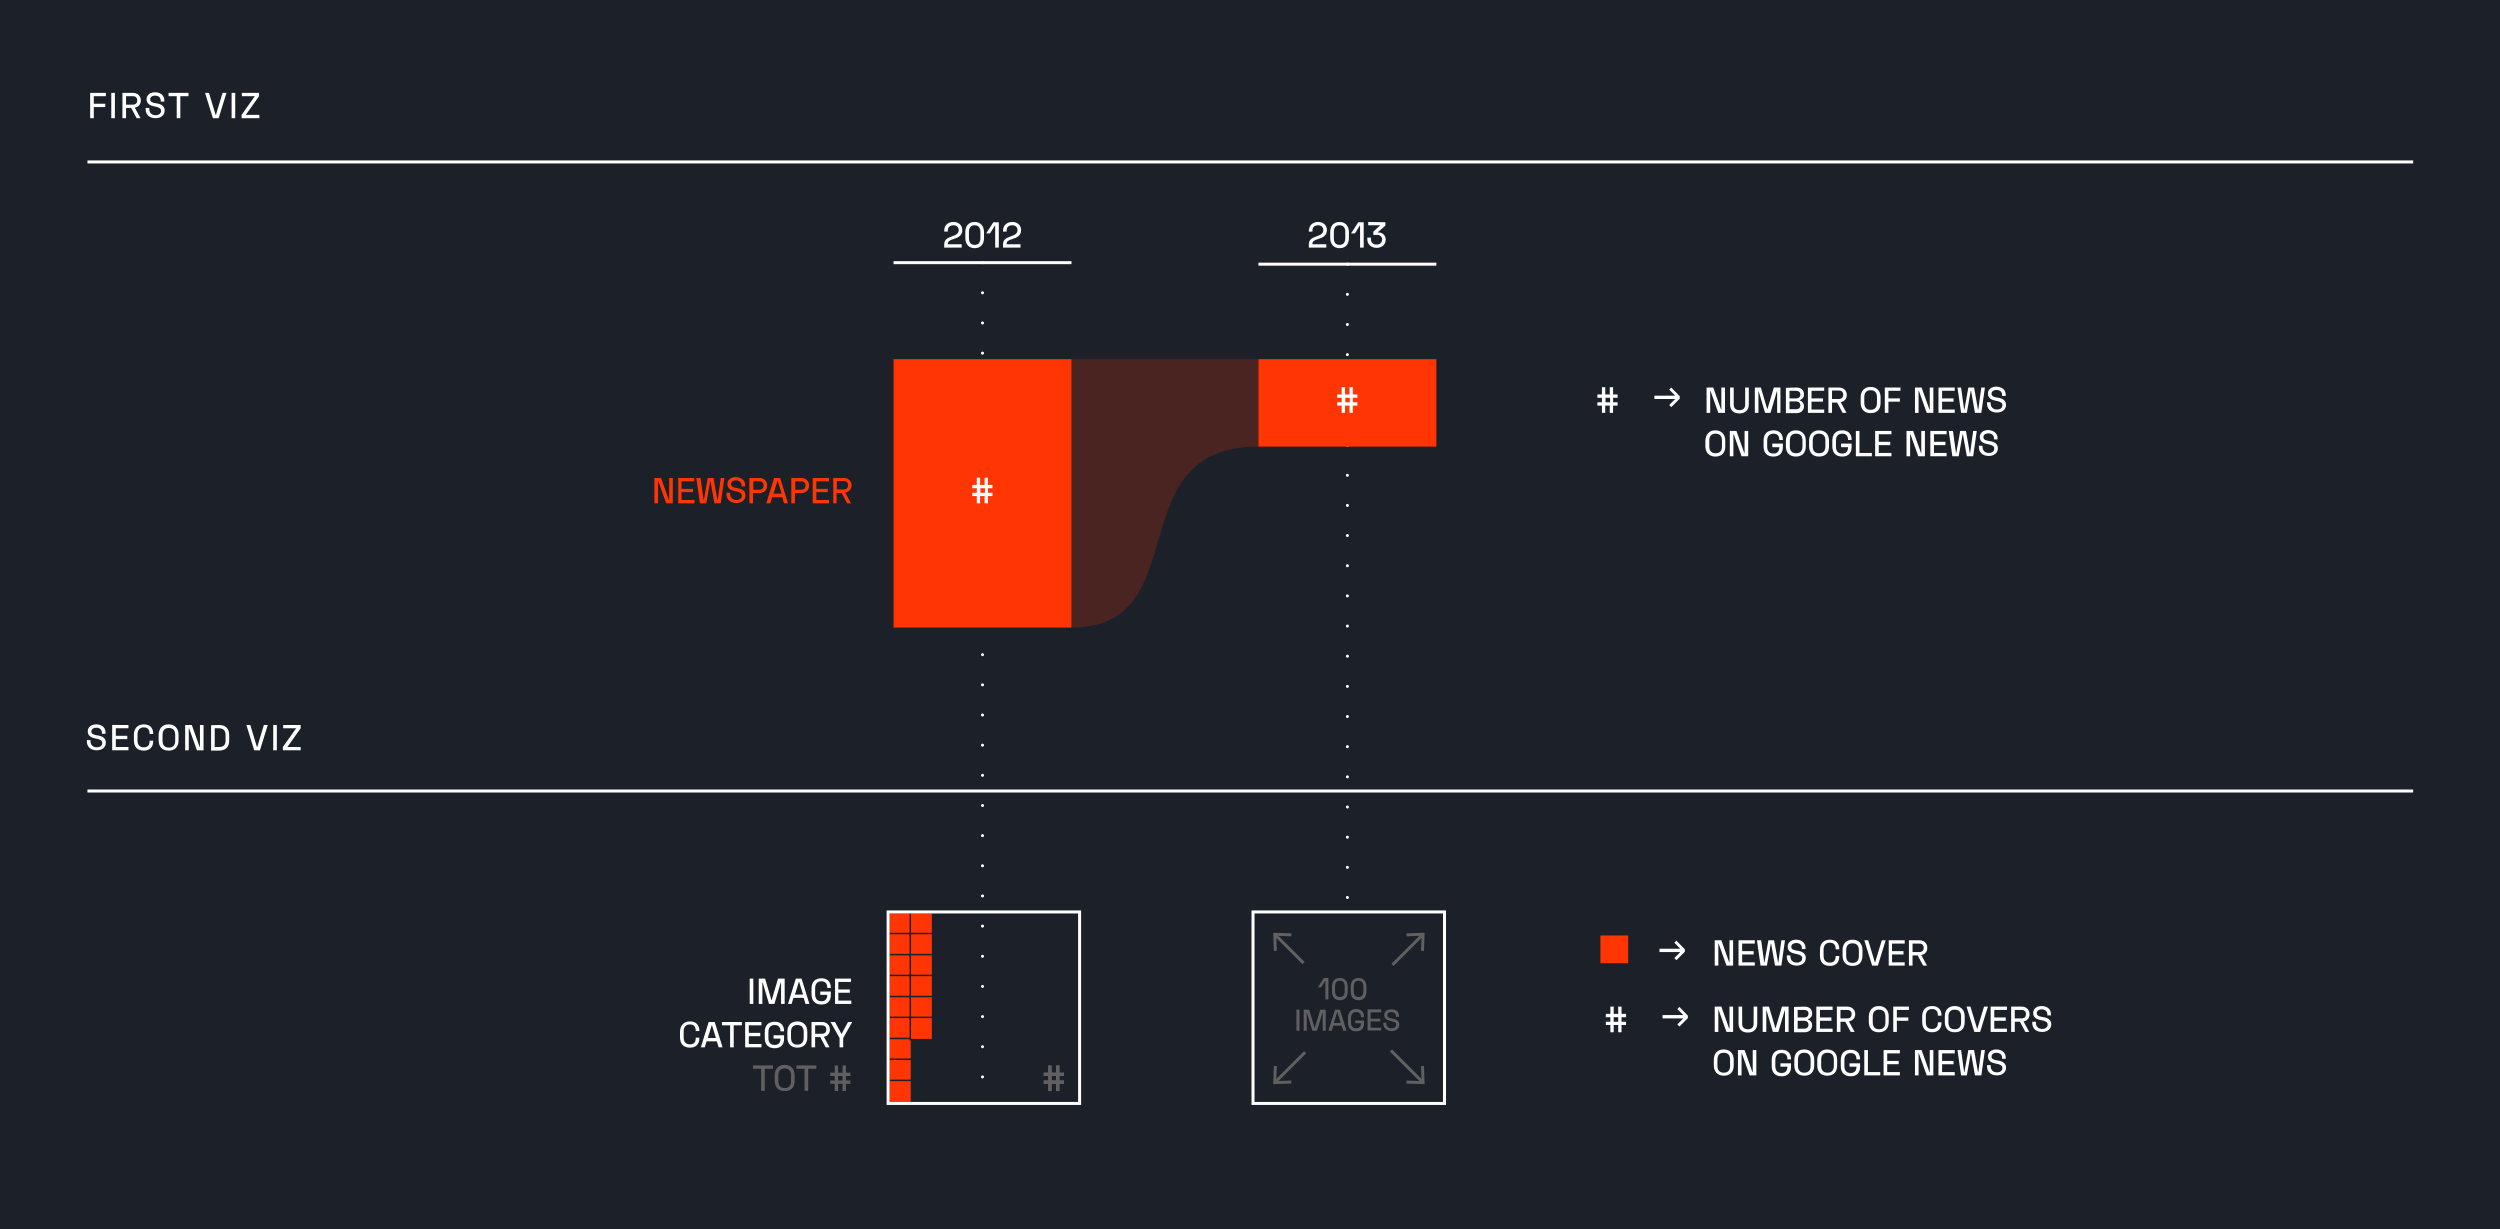 <?xml version="1.0" encoding="utf-8"?>
<!-- Generator: Adobe Illustrator 23.0.1, SVG Export Plug-In . SVG Version: 6.00 Build 0)  -->
<svg version="1.1" xmlns="http://www.w3.org/2000/svg" xmlns:xlink="http://www.w3.org/1999/xlink" x="0px" y="0px"
	 viewBox="0 0 829 407.6" style="enable-background:new 0 0 829 407.6;" xml:space="preserve">
<style type="text/css">
	.st0{fill:#1B2029;}
	.st1{fill:none;stroke:#FFFFFF;stroke-linecap:round;stroke-miterlimit:10;stroke-dasharray:0,10;}
	.st2{enable-background:new    ;}
	.st3{fill:#FF3603;}
	.st4{fill:#FFFFFF;}
	.st5{fill:#606060;}
	.st6{opacity:0.2;fill:#FF3603;enable-background:new    ;}
	.st7{fill:none;stroke:#FFFFFF;stroke-miterlimit:10;}
	.st8{fill:none;stroke:#606060;stroke-miterlimit:10;}
</style>
<g id="Livello_2">
	<g>
		<g id="BG_1_">
			<g>
				<g>
					<rect x="-0.5" class="st0" width="830" height="407.6"/>
				</g>
			</g>
		</g>
	</g>
</g>
<g id="Livello_1">
	<line class="st1" x1="446.8" y1="87.6" x2="446.8" y2="359.6"/>
	<g class="st2">
		<path class="st3" d="M219.2,158.5l2.6,7.3h0.1v-7.3h1.2v8.4h-2.2l-2.6-7.3h-0.1v7.3H217v-8.4H219.2z"/>
		<path class="st3" d="M230.2,158.5v1.1H226v2.5h3.8v1.1H226v2.6h4.3v1.1h-5.4v-8.4L230.2,158.5L230.2,158.5z"/>
		<path class="st3" d="M232.3,158.5l1,7.3h0.1l1.3-7.3h1.9l1.3,7.3h0.1l1-7.3h1.2l-1.2,8.4h-2.1l-1.3-7.3h-0.1l-1.3,7.3h-2.1
			l-1.2-8.4H232.3z"/>
		<path class="st3" d="M247.1,160.9v0.4h-1.2V161c0-1.1-0.8-1.7-1.9-1.7c-0.9,0-1.6,0.5-1.6,1.2c0,0.8,0.5,1.1,1.7,1.3l0.6,0.1
			c1.6,0.3,2.5,1,2.5,2.4c0,1.5-1.3,2.5-3,2.5c-2.1,0-3.3-1.2-3.3-3v-0.4h1.2v0.3c0,1.3,0.8,2.1,2.1,2.1c1.1,0,1.8-0.6,1.8-1.4
			s-0.5-1.1-1.6-1.4l-0.6-0.1c-1.5-0.3-2.6-0.9-2.6-2.4c0-1.4,1.2-2.3,2.8-2.3C245.8,158.3,247.1,159.2,247.1,160.9z"/>
		<path class="st3" d="M251.8,158.5c1.5,0,2.6,1,2.6,2.5s-1.1,2.5-2.6,2.5h-2.1v3.4h-1.2v-8.4H251.8z M249.8,162.4h1.9
			c1,0,1.5-0.5,1.5-1.4s-0.5-1.4-1.5-1.4h-1.9V162.4z"/>
		<path class="st3" d="M258.7,158.5l2.6,8.4H260l-0.6-2H256l-0.6,2h-1.3l2.6-8.4H258.7z M259.2,163.7l-1.3-4.2h-0.1l-1.3,4.2H259.2z
			"/>
		<path class="st3" d="M265.7,158.5c1.5,0,2.6,1,2.6,2.5s-1.1,2.5-2.6,2.5h-2.1v3.4h-1.2v-8.4H265.7z M263.7,162.4h1.9
			c1,0,1.5-0.5,1.5-1.4s-0.5-1.4-1.5-1.4h-1.9V162.4z"/>
		<path class="st3" d="M274.9,158.5v1.1h-4.2v2.5h3.8v1.1h-3.8v2.6h4.2v1.1h-5.4v-8.4L274.9,158.5L274.9,158.5z"/>
		<path class="st3" d="M280.3,163.4l1.9,3.5h-1.3l-1.8-3.4h-1.7v3.4h-1.1v-8.4h3.5c1.5,0,2.6,1,2.6,2.5
			C282.3,162.2,281.5,163.1,280.3,163.4z M277.5,162.3h2.2c1,0,1.5-0.5,1.5-1.4s-0.5-1.4-1.5-1.4h-2.2V162.3z"/>
	</g>
	<g class="st2">
		<path class="st4" d="M249.8,324.5v8.4h-1.2v-8.4H249.8z"/>
		<path class="st4" d="M253.7,324.5l2.1,7.1h0.1l2.1-7.1h2.2v8.4H259v-7.1h-0.1l-2.1,7.1H255l-2.1-7.1h-0.1v7.1h-1.2v-8.4H253.7z"/>
		<path class="st4" d="M265.8,324.5l2.6,8.4h-1.3l-0.6-2h-3.4l-0.6,2h-1.2l2.6-8.4H265.8z M266.3,329.8l-1.3-4.2h-0.1l-1.3,4.2
			H266.3z"/>
		<path class="st4" d="M269.1,327.8c0-2.2,1.2-3.4,3.3-3.4c2,0,3.1,1.2,3.1,3.1v0.1h-1.2v-0.2c0-1.2-0.6-2-1.9-2
			c-1.3,0-2.1,0.8-2.1,2.3v2c0,1.5,0.7,2.3,2.1,2.3c1.3,0,1.9-0.8,1.9-2v-0.1H272v-1.1h3.5v1.2c0,1.9-1.1,3.1-3.1,3.1
			c-2.1,0-3.3-1.2-3.3-3.4V327.8z"/>
		<path class="st4" d="M282.2,324.5v1.1H278v2.5h3.8v1.1H278v2.6h4.3v1.1h-5.4v-8.4L282.2,324.5L282.2,324.5z"/>
		<path class="st4" d="M228.8,338.7c2,0,3.1,1.2,3.1,3v0.2h-1.2v-0.2c0-1.2-0.6-2-1.9-2s-2.1,0.8-2.1,2.3v2c0,1.5,0.7,2.3,2.1,2.3
			c1.4,0,1.9-0.8,1.9-2v-0.2h1.2v0.2c0,1.9-1.1,3.1-3.1,3.1c-2.1,0-3.3-1.2-3.3-3.4v-1.9C225.5,340,226.8,338.7,228.8,338.7z"/>
		<path class="st4" d="M237,338.9l2.6,8.4h-1.3l-0.6-2h-3.4l-0.6,2h-1.3l2.6-8.4H237z M237.4,344.2l-1.3-4.2H236l-1.3,4.2H237.4z"/>
		<path class="st4" d="M246,338.9v1.1h-2.7v7.3h-1.2V340h-2.7v-1.1H246z"/>
		<path class="st4" d="M252.5,338.9v1.1h-4.2v2.5h3.8v1.1h-3.8v2.6h4.2v1.1h-5.4v-8.4L252.5,338.9L252.5,338.9z"/>
		<path class="st4" d="M253.6,342.2c0-2.2,1.2-3.4,3.3-3.4c2,0,3.1,1.2,3.1,3.1v0.1h-1.2v-0.1c0-1.2-0.6-2-1.9-2
			c-1.3,0-2.1,0.8-2.1,2.3v2c0,1.5,0.7,2.3,2.1,2.3c1.3,0,1.9-0.8,1.9-2v-0.1h-2.3v-1.1h3.5v1.2c0,1.9-1.1,3.1-3.1,3.1
			c-2.1,0-3.3-1.2-3.3-3.4V342.2z"/>
		<path class="st4" d="M264.4,338.7c2,0,3.3,1.3,3.3,3.4v1.9c0,2.2-1.2,3.4-3.3,3.4s-3.3-1.3-3.3-3.4v-1.9
			C261.1,340,262.3,338.7,264.4,338.7z M262.3,344.1c0,1.5,0.7,2.3,2.1,2.3s2.1-0.8,2.1-2.3v-1.9c0-1.5-0.7-2.3-2.1-2.3
			s-2.1,0.8-2.1,2.3V344.1z"/>
		<path class="st4" d="M273.2,343.8l1.9,3.5h-1.3l-1.8-3.4h-1.7v3.4h-1.2v-8.4h3.5c1.5,0,2.6,1,2.6,2.5
			C275.2,342.7,274.4,343.6,273.2,343.8z M270.3,342.8h2.2c1,0,1.5-0.5,1.5-1.4s-0.5-1.4-1.5-1.4h-2.2V342.8z"/>
		<path class="st4" d="M276.9,338.9l2.1,3.9h0.1l2.1-3.9h1.4l-3,5.3v3.1h-1.2v-3.1l-3-5.3H276.9z"/>
		<path class="st5" d="M256.3,353.3v1.1h-2.7v7.3h-1.2v-7.3h-2.7v-1.1H256.3z"/>
		<path class="st5" d="M260.2,353.1c2,0,3.3,1.3,3.3,3.4v1.9c0,2.2-1.2,3.4-3.3,3.4s-3.3-1.3-3.3-3.4v-1.9
			C256.9,354.4,258.2,353.1,260.2,353.1z M258.1,358.5c0,1.5,0.7,2.3,2.1,2.3c1.4,0,2.1-0.8,2.1-2.3v-1.9c0-1.5-0.7-2.3-2.1-2.3
			c-1.4,0-2.1,0.8-2.1,2.3V358.5z"/>
		<path class="st5" d="M270.7,353.3v1.1H268v7.3h-1.2v-7.3h-2.7v-1.1H270.7z"/>
		<path class="st5" d="M276.8,355.7v-2.4h1.1v2.4h1.5v-2.4h1.1v2.4h1.5v1.1h-1.5v1.5h1.5v1.1h-1.5v2.4h-1.1v-2.4h-1.5v2.4h-1.1v-2.4
			h-1.5v-1.1h1.5v-1.5h-1.5v-1.1H276.8z M277.9,358.3h1.5v-1.5h-1.5V358.3z"/>
	</g>
	<rect x="417.3" y="119.1" class="st3" width="59" height="29"/>
	<path class="st6" d="M355.3,208.1c42,0,15-60,62-60v-29c-47,0-20,0-62,0"/>
	<g>
		<g>
			<path class="st4" d="M316.2,73.6c1.7,0,2.9,1.1,2.9,2.7c0,1.8-1.3,2.5-3,3c-1.2,0.4-1.8,0.7-1.8,1.6V81h4.6v1.1h-5.8v-1
				c0-1.6,1-2.2,2.5-2.7c1.4-0.5,2.3-0.9,2.3-2.1c0-1-0.7-1.6-1.7-1.6c-1.2,0-1.9,0.6-1.9,1.8v0.3h-1.2v-0.3
				C313.1,74.7,314.3,73.6,316.2,73.6z"/>
			<path class="st4" d="M323.2,73.6c1.9,0,3.1,1.3,3.1,3.4v1.9c0,2.2-1.2,3.4-3.1,3.4c-1.9,0-3.1-1.3-3.1-3.4V77
				C320.1,74.8,321.3,73.6,323.2,73.6z M321.3,78.9c0,1.5,0.6,2.3,1.9,2.3c1.3,0,1.9-0.8,1.9-2.3V77c0-1.5-0.6-2.3-1.9-2.3
				s-1.9,0.8-1.9,2.3V78.9z"/>
			<path class="st4" d="M331.2,73.7v8.4H330v-7.3h-0.1l-1.6,2.6H327l2.4-3.7H331.2z"/>
			<path class="st4" d="M335.7,73.6c1.7,0,2.9,1.1,2.9,2.7c0,1.8-1.3,2.5-3,3c-1.2,0.4-1.8,0.7-1.8,1.6V81h4.6v1.1h-5.8v-1
				c0-1.6,1-2.2,2.5-2.7c1.4-0.5,2.3-0.9,2.3-2.1c0-1-0.7-1.6-1.7-1.6c-1.2,0-1.9,0.6-1.9,1.8v0.3h-1.2v-0.3
				C332.6,74.7,333.9,73.6,335.7,73.6z"/>
		</g>
	</g>
	<g>
		<g>
			<path class="st4" d="M437.1,73.6c1.7,0,2.9,1.1,2.9,2.7c0,1.8-1.3,2.5-3,3c-1.2,0.4-1.8,0.7-1.8,1.6V81h4.6v1.1H434v-1
				c0-1.6,1-2.2,2.5-2.7c1.4-0.5,2.3-0.9,2.3-2.1c0-1-0.7-1.6-1.7-1.6c-1.2,0-1.9,0.6-1.9,1.8v0.3H434v-0.3
				C434.1,74.7,435.3,73.6,437.1,73.6z"/>
			<path class="st4" d="M444.2,73.6c1.9,0,3.1,1.3,3.1,3.4v1.9c0,2.2-1.2,3.4-3.1,3.4s-3.1-1.3-3.1-3.4V77
				C441.1,74.8,442.3,73.6,444.2,73.6z M442.3,78.9c0,1.5,0.6,2.3,1.9,2.3s1.9-0.8,1.9-2.3V77c0-1.5-0.6-2.3-1.9-2.3
				s-1.9,0.8-1.9,2.3V78.9z"/>
			<path class="st4" d="M452.2,73.7v8.4H451v-7.3h-0.1l-1.6,2.6H448l2.4-3.7H452.2z"/>
			<path class="st4" d="M459.4,73.7v1.1l-2.5,2.2v0.1h0.3c1.3,0,2.3,1,2.3,2.4c0,1.6-1.3,2.7-3,2.7c-1.8,0-3.1-1.2-3.1-2.8v-0.6h1.2
				v0.5c0,1.1,0.7,1.8,1.9,1.8c1.1,0,1.8-0.7,1.8-1.7c0-0.9-0.7-1.5-1.6-1.5h-1.3v-1.1l2.3-2.1h-4v-1.1L459.4,73.7L459.4,73.7z"/>
		</g>
	</g>
	<line class="st7" x1="296.3" y1="87.1" x2="355.3" y2="87.1"/>
	<line class="st7" x1="417.3" y1="87.6" x2="476.3" y2="87.6"/>
	<line class="st1" x1="325.8" y1="87.1" x2="325.8" y2="359.6"/>
	<rect x="296.3" y="119.1" class="st3" width="59" height="89"/>
	<g>
		<path class="st4" d="M323.9,160.8v-2.4h1.1v2.4h1.5v-2.4h1.1v2.4h1.5v1.1h-1.5v1.5h1.5v1.1h-1.5v2.4h-1.1v-2.4H325v2.4h-1.1v-2.4
			h-1.5v-1.1h1.5v-1.5h-1.5v-1.1H323.9z M325.1,163.4h1.5v-1.5h-1.5V163.4z"/>
	</g>
	<g>
		<path class="st4" d="M444.9,130.8v-2.4h1.1v2.4h1.5v-2.4h1.1v2.4h1.5v1.1h-1.5v1.5h1.5v1.1h-1.5v2.4h-1.1v-2.4H446v2.4h-1.1v-2.4
			h-1.5v-1.1h1.5v-1.5h-1.5v-1.1H444.9z M446.1,133.4h1.5v-1.5h-1.5V133.4z"/>
	</g>
	<path class="st4" d="M531.2,130.8v-2.4h1.1v2.4h1.5v-2.4h1.1v2.4h1.5v1.1h-1.5v1.5h1.5v1.1h-1.5v2.4h-1.1v-2.4h-1.5v2.4h-1.1v-2.4
		h-1.5v-1.1h1.5v-1.5h-1.5v-1.1H531.2z M532.4,133.4h1.5v-1.5h-1.5V133.4z"/>
	<path class="st4" d="M557,131.4v0.8l-2.8,2.8l-0.7-0.7l1.6-1.6l0.3-0.3v-0.1H555h-6.4v-1.1h6.4h0.4v-0.1l-0.3-0.3l-1.6-1.6l0.7-0.7
		L557,131.4z"/>
	<path class="st4" d="M568.1,128.5l2.6,7.3h0.1v-7.3h1.2v8.4h-2.2l-2.6-7.3h-0.1v7.3h-1.2v-8.4L568.1,128.5L568.1,128.5z"/>
	<path class="st4" d="M574.9,128.5v5.6c0,1.2,0.6,1.9,1.9,1.9s1.9-0.7,1.9-1.9v-5.6h1.2v5.6c0,1.9-1.2,3-3.1,3c-2,0-3.1-1.1-3.1-3
		v-5.6H574.9z"/>
	<path class="st4" d="M583.9,128.5l2.1,7.1h0.1l2.1-7.1h2.2v8.4h-1.1v-7.1h-0.1l-2.1,7.1h-1.8l-2.1-7.1h-0.1v7.1h-1.2v-8.4H583.9z"
		/>
	<path class="st4" d="M595.7,128.5c1.5,0,2.5,0.8,2.5,2.3c0,1-0.6,1.6-1.4,1.9v0.1c0.8,0.2,1.4,0.9,1.4,1.9c0,1.4-1,2.3-2.5,2.3
		h-3.5v-8.4L595.7,128.5L595.7,128.5z M593.4,132.1h2.2c0.9,0,1.4-0.5,1.4-1.3s-0.6-1.2-1.4-1.2h-2.2V132.1z M593.4,135.7h2.2
		c0.9,0,1.4-0.5,1.4-1.3s-0.6-1.3-1.4-1.3h-2.2V135.7z"/>
	<path class="st4" d="M604.9,128.5v1.1h-4.2v2.5h3.8v1.1h-3.8v2.6h4.2v1.1h-5.4v-8.4L604.9,128.5L604.9,128.5z"/>
	<path class="st4" d="M610.4,133.4l1.9,3.5H611l-1.8-3.4h-1.7v3.4h-1.2v-8.4h3.5c1.5,0,2.6,1,2.6,2.5
		C612.4,132.2,611.6,133.1,610.4,133.4z M607.5,132.3h2.2c1,0,1.5-0.5,1.5-1.4s-0.5-1.4-1.5-1.4h-2.2V132.3z"/>
	<path class="st4" d="M620.3,128.3c2,0,3.3,1.3,3.3,3.4v1.9c0,2.2-1.2,3.4-3.3,3.4s-3.3-1.3-3.3-3.4v-1.9
		C617,129.6,618.3,128.3,620.3,128.3z M618.2,133.6c0,1.5,0.7,2.3,2.1,2.3c1.4,0,2.1-0.8,2.1-2.3v-1.9c0-1.5-0.7-2.3-2.1-2.3
		c-1.4,0-2.1,0.8-2.1,2.3V133.6z"/>
	<path class="st4" d="M630.2,128.5v1.1h-4v2.5h3.8v1.1h-3.8v3.7H625v-8.4H630.2z"/>
	<path class="st4" d="M637.2,128.5l2.6,7.3h0.1v-7.3h1.2v8.4h-2.2l-2.6-7.3h-0.1v7.3H635v-8.4L637.2,128.5L637.2,128.5z"/>
	<path class="st4" d="M648.2,128.5v1.1H644v2.5h3.8v1.1H644v2.6h4.2v1.1h-5.4v-8.4L648.2,128.5L648.2,128.5z"/>
	<path class="st4" d="M650.3,128.5l1,7.3h0.1l1.3-7.3h1.9l1.3,7.3h0.1l1-7.3h1.2l-1.2,8.4h-2.1l-1.3-7.3h-0.1l-1.3,7.3h-1.9
		l-1.2-8.4L650.3,128.5L650.3,128.5z"/>
	<path class="st4" d="M665.1,130.9v0.4h-1.2V131c0-1.1-0.8-1.7-1.9-1.7c-0.9,0-1.6,0.5-1.6,1.2c0,0.8,0.5,1.1,1.7,1.3l0.6,0.1
		c1.6,0.3,2.5,1,2.5,2.4c0,1.5-1.3,2.5-3,2.5c-2.1,0-3.3-1.2-3.3-3v-0.4h1.2v0.3c0,1.3,0.8,2.1,2.1,2.1c1.1,0,1.8-0.6,1.8-1.4
		c0-0.8-0.5-1.1-1.6-1.4l-0.6-0.1c-1.5-0.3-2.6-0.9-2.6-2.4c0-1.4,1.2-2.3,2.8-2.3C663.8,128.3,665.1,129.2,665.1,130.9z"/>
	<path class="st4" d="M568.8,142.7c2,0,3.3,1.3,3.3,3.4v1.9c0,2.2-1.2,3.4-3.3,3.4c-2,0-3.3-1.3-3.3-3.4v-1.9
		C565.6,144,566.8,142.7,568.8,142.7z M566.8,148c0,1.5,0.7,2.3,2.1,2.3c1.4,0,2.1-0.8,2.1-2.3v-1.9c0-1.5-0.7-2.3-2.1-2.3
		c-1.4,0-2.1,0.8-2.1,2.3V148z"/>
	<path class="st4" d="M575.8,142.9l2.6,7.3h0.1v-7.3h1.2v8.4h-2.2l-2.6-7.3h-0.1v7.3h-1.2v-8.4H575.8z"/>
	<path class="st4" d="M584.8,146.1c0-2.2,1.2-3.4,3.3-3.4c2,0,3.1,1.2,3.1,3.1v0.1H590v-0.1c0-1.2-0.6-2-1.9-2s-2.1,0.8-2.1,2.3v2
		c0,1.5,0.7,2.3,2.1,2.3c1.3,0,1.9-0.8,1.9-2v-0.1h-2.3v-1.2h3.5v1.2c0,1.9-1.1,3.1-3.1,3.1c-2.1,0-3.3-1.2-3.3-3.4V146.1z"/>
	<path class="st4" d="M595.5,142.7c2,0,3.3,1.3,3.3,3.4v1.9c0,2.2-1.2,3.4-3.3,3.4s-3.3-1.3-3.3-3.4v-1.9
		C592.3,144,593.5,142.7,595.5,142.7z M593.5,148c0,1.5,0.7,2.3,2.1,2.3c1.4,0,2.1-0.8,2.1-2.3v-1.9c0-1.5-0.7-2.3-2.1-2.3
		c-1.4,0-2.1,0.8-2.1,2.3V148z"/>
	<path class="st4" d="M603.2,142.7c2,0,3.3,1.3,3.3,3.4v1.9c0,2.2-1.2,3.4-3.3,3.4s-3.3-1.3-3.3-3.4v-1.9
		C599.9,144,601.2,142.7,603.2,142.7z M601.1,148c0,1.5,0.7,2.3,2.1,2.3c1.4,0,2.1-0.8,2.1-2.3v-1.9c0-1.5-0.7-2.3-2.1-2.3
		c-1.4,0-2.1,0.8-2.1,2.3V148z"/>
	<path class="st4" d="M607.6,146.1c0-2.2,1.2-3.4,3.3-3.4c2,0,3.1,1.2,3.1,3.1v0.1h-1.2v-0.1c0-1.2-0.6-2-1.9-2s-2.1,0.8-2.1,2.3v2
		c0,1.5,0.7,2.3,2.1,2.3c1.3,0,1.9-0.8,1.9-2v-0.1h-2.3v-1.2h3.5v1.2c0,1.9-1.1,3.1-3.1,3.1c-2.1,0-3.3-1.2-3.3-3.4V146.1z"/>
	<path class="st4" d="M616.6,142.9v7.3h4.1v1.1h-5.3v-8.4L616.6,142.9L616.6,142.9z"/>
	<path class="st4" d="M627.2,142.9v1.1H623v2.5h3.8v1.1H623v2.6h4.2v1.1h-5.4v-8.4L627.2,142.9L627.2,142.9z"/>
	<path class="st4" d="M634.4,142.9l2.6,7.3h0.1v-7.3h1.2v8.4h-2.2l-2.6-7.3h-0.1v7.3h-1.2v-8.4H634.4z"/>
	<path class="st4" d="M645.5,142.9v1.1h-4.2v2.5h3.8v1.1h-3.8v2.6h4.2v1.1h-5.4v-8.4L645.5,142.9L645.5,142.9z"/>
	<path class="st4" d="M647.6,142.9l1,7.3h0.1l1.3-7.3h1.9l1.3,7.3h0.1l1-7.3h1.2l-1.2,8.4h-2.1l-1.3-7.3h-0.1l-1.3,7.3h-2.1
		l-1.2-8.4H647.6z"/>
	<path class="st4" d="M662.4,145.3v0.4h-1.2v-0.3c0-1.1-0.8-1.7-1.9-1.7c-0.9,0-1.6,0.5-1.6,1.2c0,0.8,0.5,1.1,1.7,1.3l0.6,0.1
		c1.6,0.3,2.5,1,2.5,2.4c0,1.5-1.3,2.5-3,2.5c-2.1,0-3.3-1.2-3.3-3v-0.4h1.2v0.3c0,1.3,0.8,2.1,2.1,2.1c1.1,0,1.8-0.6,1.8-1.4
		c0-0.8-0.5-1.1-1.6-1.4l-0.6-0.1c-1.5-0.3-2.6-0.9-2.6-2.4c0-1.4,1.2-2.3,2.8-2.3C661,142.7,662.4,143.6,662.4,145.3z"/>
	<g>
		<path class="st4" d="M35.1,30.8v1.1h-4v2.5h3.8v1.1h-3.8v3.7h-1.2v-8.4C29.9,30.8,35.1,30.8,35.1,30.8z"/>
		<path class="st4" d="M38.1,30.8v8.4h-1.2v-8.4C36.9,30.8,38.1,30.8,38.1,30.8z"/>
		<path class="st4" d="M44.7,35.7l1.9,3.5h-1.3l-1.8-3.4h-1.7v3.4h-1.2v-8.4h3.5c1.5,0,2.6,1,2.6,2.5C46.7,34.6,45.9,35.5,44.7,35.7
			z M41.8,34.7H44c1,0,1.5-0.5,1.5-1.4S45,31.9,44,31.9h-2.2V34.7z"/>
		<path class="st4" d="M54.5,33.3v0.4h-1.2v-0.3c0-1.1-0.8-1.7-1.9-1.7c-0.9,0-1.6,0.5-1.6,1.2c0,0.8,0.5,1.1,1.7,1.3l0.6,0.1
			c1.6,0.3,2.5,1,2.5,2.4c0,1.5-1.3,2.5-3,2.5c-2.1,0-3.3-1.2-3.3-3v-0.4h1.2v0.3c0,1.3,0.8,2.1,2.1,2.1c1.1,0,1.8-0.6,1.8-1.4
			c0-0.8-0.5-1.1-1.6-1.4l-0.6-0.1c-1.5-0.3-2.6-0.9-2.6-2.4c0-1.4,1.2-2.3,2.8-2.3C53.2,30.6,54.5,31.6,54.5,33.3z"/>
		<path class="st4" d="M62.5,30.8v1.1h-2.7v7.3h-1.2v-7.3h-2.7v-1.1C55.9,30.8,62.5,30.8,62.5,30.8z"/>
		<path class="st4" d="M69.3,30.8l2.2,7.3h0.1l2.2-7.3h1.3l-2.6,8.4h-1.9L68,30.8H69.3z"/>
		<path class="st4" d="M78,30.8v8.4h-1.2v-8.4C76.8,30.8,78,30.8,78,30.8z"/>
		<path class="st4" d="M85.9,30.8v1.1l-4.4,6.2H86v1.1h-5.9v-1.1l4.4-6.2h-4.3v-1.1C80.2,30.8,85.9,30.8,85.9,30.8z"/>
	</g>
	<g>
		<path class="st4" d="M35,242.9v0.4h-1.2V243c0-1.1-0.8-1.7-1.9-1.7c-0.9,0-1.6,0.5-1.6,1.2c0,0.8,0.5,1.1,1.7,1.3l0.6,0.1
			c1.6,0.3,2.5,1,2.5,2.4c0,1.5-1.3,2.5-3,2.5c-2.1,0-3.3-1.2-3.3-3v-0.4H30v0.3c0,1.3,0.8,2.1,2.1,2.1c1.1,0,1.8-0.6,1.8-1.4
			s-0.5-1.1-1.6-1.4l-0.6-0.1c-1.5-0.3-2.6-0.9-2.6-2.4c0-1.4,1.2-2.3,2.8-2.3C33.7,240.2,35,241.2,35,242.9z"/>
		<path class="st4" d="M42.6,240.4v1.1h-4.2v2.5h3.8v1.1h-3.8v2.6h4.2v1.1h-5.4v-8.4L42.6,240.4L42.6,240.4z"/>
		<path class="st4" d="M47.7,240.2c2,0,3.1,1.2,3.1,3v0.2h-1.2v-0.2c0-1.2-0.6-2-1.9-2s-2.1,0.8-2.1,2.3v2c0,1.5,0.7,2.3,2.1,2.3
			s1.9-0.8,1.9-2v-0.2h1.2v0.2c0,1.9-1.1,3.1-3.1,3.1c-2.1,0-3.3-1.2-3.3-3.4v-1.9C44.4,241.5,45.7,240.2,47.7,240.2z"/>
		<path class="st4" d="M55.9,240.2c2,0,3.3,1.3,3.3,3.4v1.9c0,2.2-1.2,3.4-3.3,3.4s-3.3-1.3-3.3-3.4v-1.9
			C52.7,241.5,53.9,240.2,55.9,240.2z M53.9,245.6c0,1.5,0.7,2.3,2.1,2.3s2.1-0.8,2.1-2.3v-1.9c0-1.5-0.7-2.3-2.1-2.3
			s-2.1,0.8-2.1,2.3V245.6z"/>
		<path class="st4" d="M63.6,240.4l2.6,7.3h0.1v-7.3h1.2v8.4h-2.2l-2.6-7.3h-0.1v7.3h-1.2v-8.4H63.6z"/>
		<path class="st4" d="M72.6,240.4c2.1,0,3.4,1.1,3.4,3.3v1.9c0,2.2-1.3,3.3-3.4,3.3H70v-8.4L72.6,240.4L72.6,240.4z M71.2,247.7
			h1.4c1.5,0,2.2-0.6,2.2-2.2v-1.8c0-1.5-0.8-2.2-2.2-2.2h-1.4V247.7z"/>
		<path class="st4" d="M83,240.4l2.2,7.3h0.1l2.2-7.3h1.3l-2.6,8.4h-1.9l-2.6-8.4H83z"/>
		<path class="st4" d="M91.8,240.4v8.4h-1.2v-8.4H91.8z"/>
		<path class="st4" d="M99.7,240.4v1.1l-4.4,6.2h4.4v1.1h-5.9v-1.1l4.4-6.2h-4.3v-1.1H99.7z"/>
	</g>
	<g>
		<path class="st4" d="M478.5,302.9v62.5H416v-62.5H478.5 M479.5,301.9h-1H416h-1v1v62.5v1h1h62.5h1v-1v-62.5V301.9L479.5,301.9z"/>
	</g>
	<g>
		<g>
			<rect x="294.8" y="302.6" class="st3" width="7.4" height="7.4"/>
			<path class="st0" d="M302,302.9v6.9h-6.9v-6.9H302 M302.5,302.4H302h-6.9h-0.5v0.5v6.9v0.5h0.5h6.9h0.5v-0.5v-6.9V302.4
				L302.5,302.4z"/>
		</g>
		<g>
			<rect x="294.8" y="309.6" class="st3" width="7.4" height="7.4"/>
			<path class="st0" d="M302,309.8v6.9h-6.9v-6.9H302 M302.5,309.3H302h-6.9h-0.5v0.5v6.9v0.5h0.5h6.9h0.5v-0.5v-6.9V309.3
				L302.5,309.3z"/>
		</g>
		<g>
			<rect x="294.8" y="316.5" class="st3" width="7.4" height="7.4"/>
			<path class="st0" d="M302,316.8v6.9h-6.9v-6.9H302 M302.5,316.3H302h-6.9h-0.5v0.5v6.9v0.5h0.5h6.9h0.5v-0.5v-6.9V316.3
				L302.5,316.3z"/>
		</g>
		<g>
			<rect x="294.8" y="323.5" class="st3" width="7.4" height="7.4"/>
			<path class="st0" d="M302,323.7v6.9h-6.9v-6.9H302 M302.5,323.2H302h-6.9h-0.5v0.5v6.9v0.5h0.5h6.9h0.5v-0.5v-6.9V323.2
				L302.5,323.2z"/>
		</g>
		<g>
			<rect x="294.8" y="330.4" class="st3" width="7.4" height="7.4"/>
			<path class="st0" d="M302,330.7v6.9h-6.9v-6.9H302 M302.5,330.2H302h-6.9h-0.5v0.5v6.9v0.5h0.5h6.9h0.5v-0.5v-6.9V330.2
				L302.5,330.2z"/>
		</g>
		<g>
			<rect x="294.8" y="337.4" class="st3" width="7.4" height="7.4"/>
			<path class="st0" d="M302,337.6v6.9h-6.9v-6.9H302 M302.5,337.1H302h-6.9h-0.5v0.5v6.9v0.5h0.5h6.9h0.5v-0.5v-6.9V337.1
				L302.5,337.1z"/>
		</g>
		<g>
			<rect x="294.8" y="344.3" class="st3" width="7.4" height="7.4"/>
			<path class="st0" d="M302,344.6v6.9h-6.9v-6.9H302 M302.5,344.1H302h-6.9h-0.5v0.5v6.9v0.5h0.5h6.9h0.5v-0.5v-6.9V344.1
				L302.5,344.1z"/>
		</g>
		<g>
			<rect x="294.8" y="351.3" class="st3" width="7.4" height="7.4"/>
			<path class="st0" d="M302,351.5v6.9h-6.9v-6.9H302 M302.5,351H302h-6.9h-0.5v0.5v6.9v0.5h0.5h6.9h0.5v-0.5v-6.9V351L302.5,351z"
				/>
		</g>
		<g>
			<rect x="294.8" y="358.2" class="st3" width="7.4" height="7.4"/>
			<path class="st0" d="M302,358.5v6.9h-6.9v-6.9H302 M302.5,358H302h-6.9h-0.5v0.5v6.9v0.5h0.5h6.9h0.5v-0.5v-6.9V358L302.5,358z"
				/>
		</g>
	</g>
	<g>
		<g>
			<rect x="301.8" y="302.6" class="st3" width="7.4" height="7.4"/>
			<path class="st0" d="M309,302.9v6.9h-6.9v-6.9H309 M309.5,302.4H309h-6.9h-0.5v0.5v6.9v0.5h0.5h6.9h0.5v-0.5v-6.9V302.4
				L309.5,302.4z"/>
		</g>
		<g>
			<rect x="301.8" y="309.6" class="st3" width="7.4" height="7.4"/>
			<path class="st0" d="M309,309.8v6.9h-6.9v-6.9H309 M309.5,309.3H309h-6.9h-0.5v0.5v6.9v0.5h0.5h6.9h0.5v-0.5v-6.9V309.3
				L309.5,309.3z"/>
		</g>
		<g>
			<rect x="301.8" y="316.5" class="st3" width="7.4" height="7.4"/>
			<path class="st0" d="M309,316.8v6.9h-6.9v-6.9H309 M309.5,316.3H309h-6.9h-0.5v0.5v6.9v0.5h0.5h6.9h0.5v-0.5v-6.9V316.3
				L309.5,316.3z"/>
		</g>
		<g>
			<rect x="301.8" y="323.5" class="st3" width="7.4" height="7.4"/>
			<path class="st0" d="M309,323.7v6.9h-6.9v-6.9H309 M309.5,323.2H309h-6.9h-0.5v0.5v6.9v0.5h0.5h6.9h0.5v-0.5v-6.9V323.2
				L309.5,323.2z"/>
		</g>
		<g>
			<rect x="301.8" y="330.4" class="st3" width="7.4" height="7.4"/>
			<path class="st0" d="M309,330.7v6.9h-6.9v-6.9H309 M309.5,330.2H309h-6.9h-0.5v0.5v6.9v0.5h0.5h6.9h0.5v-0.5v-6.9V330.2
				L309.5,330.2z"/>
		</g>
		<g>
			<rect x="301.8" y="337.4" class="st3" width="7.4" height="7.4"/>
			<path class="st0" d="M309,337.6v6.9h-6.9v-6.9H309 M309.5,337.1H309h-6.9h-0.5v0.5v6.9v0.5h0.5h6.9h0.5v-0.5v-6.9V337.1
				L309.5,337.1z"/>
		</g>
	</g>
	<g>
		<path class="st4" d="M357.5,302.9v62.5H295v-62.5H357.5 M358.5,301.9h-1H295h-1v1v62.5v1h1h62.5h1v-1v-62.5V301.9L358.5,301.9z"/>
	</g>
	<g>
		<path class="st5" d="M347.6,355.7v-2.4h1.1v2.4h1.5v-2.4h1.1v2.4h1.5v1.1h-1.5v1.5h1.5v1.1h-1.5v2.4h-1.1v-2.4h-1.5v2.4h-1.1v-2.4
			h-1.5v-1.1h1.5v-1.5h-1.5v-1.1H347.6z M348.7,358.3h1.5v-1.5h-1.5V358.3z"/>
	</g>
	<g>
		<path class="st5" d="M347.6,355.7v-2.4h1.1v2.4h1.5v-2.4h1.1v2.4h1.5v1.1h-1.5v1.5h1.5v1.1h-1.5v2.4h-1.1v-2.4h-1.5v2.4h-1.1v-2.4
			h-1.5v-1.1h1.5v-1.5h-1.5v-1.1H347.6z M348.7,358.3h1.5v-1.5h-1.5V358.3z"/>
	</g>
	<g>
		<g>
			<path class="st4" d="M534,336.2v-2.4h1.1v2.4h1.5v-2.4h1.1v2.4h1.5v1.1h-1.5v1.5h1.5v1.1h-1.5v2.4h-1.1v-2.4h-1.5v2.4H534v-2.4
				h-1.5v-1.1h1.5v-1.5h-1.5v-1.1H534z M535.1,338.8h1.5v-1.5h-1.5V338.8z"/>
			<path class="st4" d="M559.7,336.8v0.8l-2.8,2.8l-0.7-0.7l1.6-1.6l0.3-0.3v-0.1h-0.4h-6.4v-1.1h6.4h0.4v-0.1l-0.3-0.3l-1.6-1.6
				l0.7-0.7L559.7,336.8z"/>
			<path class="st4" d="M570.8,333.8l2.6,7.3h0.1v-7.3h1.2v8.4h-2.2l-2.6-7.3h-0.1v7.3h-1.2v-8.4H570.8z"/>
			<path class="st4" d="M577.7,333.8v5.6c0,1.2,0.6,1.9,1.9,1.9s1.9-0.7,1.9-1.9v-5.6h1.2v5.6c0,1.9-1.2,3-3.1,3c-2,0-3.1-1.1-3.1-3
				v-5.6H577.7z"/>
			<path class="st4" d="M586.6,333.8l2.1,7.1h0.1l2.1-7.1h2.2v8.4h-1.2v-7.1h-0.1l-2.1,7.1h-1.8l-2.1-7.1h-0.1v7.1h-1.2v-8.4H586.6z
				"/>
			<path class="st4" d="M598.4,333.8c1.5,0,2.5,0.8,2.5,2.3c0,1-0.6,1.6-1.4,1.9v0.1c0.8,0.2,1.4,0.9,1.4,1.9c0,1.4-1,2.3-2.5,2.3
				h-3.5v-8.4L598.4,333.8L598.4,333.8z M596.1,337.4h2.2c0.9,0,1.4-0.5,1.4-1.3s-0.6-1.2-1.4-1.2h-2.2V337.4z M596.1,341.1h2.2
				c0.9,0,1.4-0.5,1.4-1.3s-0.6-1.3-1.4-1.3h-2.2V341.1z"/>
			<path class="st4" d="M607.7,333.8v1.1h-4.2v2.5h3.8v1.1h-3.8v2.6h4.2v1.1h-5.4v-8.4L607.7,333.8L607.7,333.8z"/>
			<path class="st4" d="M613.1,338.7l1.9,3.5h-1.3l-1.8-3.4h-1.6v3.4h-1.2v-8.4h3.5c1.5,0,2.6,1,2.6,2.5
				C615.2,337.6,614.3,338.5,613.1,338.7z M610.3,337.7h2.2c1,0,1.5-0.5,1.5-1.4s-0.5-1.4-1.5-1.4h-2.2V337.7z"/>
			<path class="st4" d="M623,333.6c2,0,3.3,1.3,3.3,3.4v1.9c0,2.2-1.2,3.4-3.3,3.4s-3.3-1.3-3.3-3.4V337
				C619.8,334.9,621,333.6,623,333.6z M621,339c0,1.5,0.7,2.3,2.1,2.3c1.4,0,2.1-0.8,2.1-2.3v-1.9c0-1.5-0.7-2.3-2.1-2.3
				c-1.4,0-2.1,0.8-2.1,2.3V339z"/>
			<path class="st4" d="M633,333.8v1.1h-4v2.5h3.8v1.1H629v3.7h-1.2v-8.4L633,333.8L633,333.8z"/>
			<path class="st4" d="M640.7,333.6c2,0,3.1,1.2,3.1,3v0.2h-1.2v-0.2c0-1.2-0.6-2-1.9-2s-2.1,0.8-2.1,2.3v2c0,1.5,0.7,2.3,2.1,2.3
				c1.3,0,1.9-0.8,1.9-2V339h1.2v0.2c0,1.9-1.1,3.1-3.1,3.1c-2.1,0-3.3-1.2-3.3-3.4V337C637.4,334.9,638.6,333.6,640.7,333.6z"/>
			<path class="st4" d="M648.2,333.6c2,0,3.3,1.3,3.3,3.4v1.9c0,2.2-1.2,3.4-3.3,3.4s-3.3-1.3-3.3-3.4V337
				C644.9,334.9,646.1,333.6,648.2,333.6z M646.1,339c0,1.5,0.7,2.3,2.1,2.3c1.4,0,2.1-0.8,2.1-2.3v-1.9c0-1.5-0.7-2.3-2.1-2.3
				c-1.4,0-2.1,0.8-2.1,2.3V339z"/>
			<path class="st4" d="M653.4,333.8l2.2,7.3h0.1l2.2-7.3h1.3l-2.6,8.4h-1.9l-2.6-8.4H653.4z"/>
			<path class="st4" d="M665.5,333.8v1.1h-4.2v2.5h3.8v1.1h-3.8v2.6h4.2v1.1h-5.4v-8.4L665.5,333.8L665.5,333.8z"/>
			<path class="st4" d="M671,338.7l1.9,3.5h-1.3l-1.8-3.4h-1.7v3.4h-1.2v-8.4h3.5c1.5,0,2.6,1,2.6,2.5
				C673,337.6,672.2,338.5,671,338.7z M668.1,337.7h2.2c1,0,1.5-0.5,1.5-1.4s-0.5-1.4-1.5-1.4h-2.2V337.7z"/>
			<path class="st4" d="M680.1,336.3v0.4h-1.2v-0.3c0-1.1-0.8-1.7-1.9-1.7c-0.9,0-1.6,0.5-1.6,1.2c0,0.8,0.5,1.1,1.7,1.3l0.6,0.1
				c1.6,0.3,2.5,1,2.5,2.4c0,1.5-1.3,2.5-3,2.5c-2.1,0-3.3-1.2-3.3-3v-0.4h1.2v0.3c0,1.3,0.8,2.1,2.1,2.1c1.1,0,1.8-0.6,1.8-1.4
				s-0.5-1.1-1.6-1.4l-0.6-0.1c-1.5-0.3-2.6-0.9-2.6-2.4c0-1.4,1.2-2.3,2.8-2.3C678.8,333.6,680.1,334.6,680.1,336.3z"/>
			<path class="st4" d="M571.6,348c2,0,3.3,1.3,3.3,3.4v1.9c0,2.2-1.2,3.4-3.3,3.4c-2,0-3.3-1.3-3.3-3.4v-1.9
				C568.3,349.3,569.5,348,571.6,348z M569.5,353.4c0,1.5,0.7,2.3,2.1,2.3c1.4,0,2.1-0.8,2.1-2.3v-2c0-1.5-0.7-2.3-2.1-2.3
				c-1.4,0-2.1,0.8-2.1,2.3V353.4z"/>
			<path class="st4" d="M578.5,348.2l2.6,7.3h0.1v-7.3h1.2v8.4h-2.2l-2.6-7.3h-0.1v7.3h-1.2v-8.4H578.5z"/>
			<path class="st4" d="M587.5,351.5c0-2.2,1.2-3.4,3.3-3.4c2,0,3.1,1.2,3.1,3.1v0.1h-1.2v-0.1c0-1.2-0.6-2-1.9-2s-2.1,0.8-2.1,2.3
				v2c0,1.5,0.7,2.3,2.1,2.3c1.3,0,1.9-0.8,1.9-2v-0.1h-2.3v-1.1h3.5v1.2c0,1.9-1.1,3.1-3.1,3.1c-2.1,0-3.3-1.2-3.3-3.4V351.5z"/>
			<path class="st4" d="M598.3,348c2,0,3.3,1.3,3.3,3.4v1.9c0,2.2-1.2,3.4-3.3,3.4s-3.3-1.3-3.3-3.4v-1.9
				C595,349.3,596.2,348,598.3,348z M596.2,353.4c0,1.5,0.7,2.3,2.1,2.3c1.4,0,2.1-0.8,2.1-2.3v-2c0-1.5-0.7-2.3-2.1-2.3
				c-1.4,0-2.1,0.8-2.1,2.3V353.4z"/>
			<path class="st4" d="M605.9,348c2,0,3.3,1.3,3.3,3.4v1.9c0,2.2-1.2,3.4-3.3,3.4s-3.3-1.3-3.3-3.4v-1.9
				C602.7,349.3,603.9,348,605.9,348z M603.9,353.4c0,1.5,0.7,2.3,2.1,2.3c1.4,0,2.1-0.8,2.1-2.3v-2c0-1.5-0.7-2.3-2.1-2.3
				c-1.4,0-2.1,0.8-2.1,2.3V353.4z"/>
			<path class="st4" d="M610.4,351.5c0-2.2,1.2-3.4,3.3-3.4c2,0,3.1,1.2,3.1,3.1v0.1h-1.2v-0.1c0-1.2-0.6-2-1.9-2s-2.1,0.8-2.1,2.3
				v2c0,1.5,0.7,2.3,2.1,2.3c1.3,0,1.9-0.8,1.9-2v-0.1h-2.3v-1.1h3.5v1.2c0,1.9-1.1,3.1-3.1,3.1c-2.1,0-3.3-1.2-3.3-3.4V351.5z"/>
			<path class="st4" d="M619.4,348.2v7.3h4.1v1.1h-5.3v-8.4H619.4z"/>
			<path class="st4" d="M630,348.2v1.1h-4.2v2.5h3.8v1.1h-3.8v2.6h4.2v1.1h-5.4v-8.4L630,348.2L630,348.2z"/>
			<path class="st4" d="M637.2,348.2l2.6,7.3h0.1v-7.3h1.2v8.4h-2.2l-2.6-7.3h-0.1v7.3H635v-8.4H637.2z"/>
			<path class="st4" d="M648.2,348.2v1.1H644v2.5h3.8v1.1H644v2.6h4.2v1.1h-5.4v-8.4L648.2,348.2L648.2,348.2z"/>
			<path class="st4" d="M650.3,348.2l1,7.3h0.1l1.3-7.3h1.9l1.3,7.3h0.1l1-7.3h1.2l-1.2,8.4h-2.1l-1.3-7.3h-0.1l-1.3,7.3h-1.9
				l-1.2-8.4H650.3z"/>
			<path class="st4" d="M665.1,350.7v0.4h-1.2v-0.3c0-1.1-0.8-1.7-1.9-1.7c-0.9,0-1.6,0.5-1.6,1.2c0,0.8,0.5,1.1,1.7,1.3l0.6,0.1
				c1.6,0.3,2.5,1,2.5,2.4c0,1.5-1.3,2.5-3,2.5c-2.1,0-3.3-1.2-3.3-3v-0.4h1.2v0.3c0,1.3,0.8,2.1,2.1,2.1c1.1,0,1.8-0.6,1.8-1.4
				s-0.5-1.1-1.6-1.4l-0.6-0.1c-1.5-0.3-2.6-0.9-2.6-2.4c0-1.4,1.2-2.3,2.8-2.3C663.8,348,665.1,349,665.1,350.7z"/>
		</g>
		<g>
			<path class="st4" d="M558.7,314.8v0.8l-2.8,2.8l-0.7-0.7l1.6-1.6l0.3-0.3v-0.1h-0.4h-6.4v-1.1h6.4h0.4v-0.1l-0.3-0.3l-1.6-1.6
				l0.7-0.7L558.7,314.8z"/>
			<path class="st4" d="M570.8,311.8l2.6,7.3h0.1v-7.3h1.2v8.4h-2.2l-2.6-7.3h-0.1v7.3h-1.2v-8.4H570.8z"/>
			<path class="st4" d="M581.9,311.8v1.1h-4.2v2.5h3.8v1.1h-3.8v2.6h4.2v1.1h-5.4v-8.4L581.9,311.8L581.9,311.8z"/>
			<path class="st4" d="M584,311.8l1,7.3h0.1l1.3-7.3h1.9l1.3,7.3h0.1l1-7.3h1.2l-1.2,8.4h-2.1l-1.3-7.3h-0.1l-1.3,7.3h-2.1
				l-1.2-8.4H584z"/>
			<path class="st4" d="M598.7,314.3v0.4h-1.2v-0.3c0-1.1-0.8-1.7-1.9-1.7c-0.9,0-1.6,0.5-1.6,1.2c0,0.8,0.5,1.1,1.7,1.3l0.6,0.1
				c1.6,0.3,2.5,1,2.5,2.4c0,1.5-1.3,2.5-3,2.5c-2.1,0-3.3-1.2-3.3-3v-0.4h1.2v0.3c0,1.3,0.8,2.1,2.1,2.1c1.1,0,1.8-0.6,1.8-1.4
				s-0.5-1.1-1.6-1.4l-0.6-0.1c-1.5-0.3-2.6-0.9-2.6-2.4c0-1.4,1.2-2.3,2.8-2.3C597.4,311.6,598.7,312.6,598.7,314.3z"/>
			<path class="st4" d="M606.8,311.6c2,0,3.1,1.2,3.1,3v0.2h-1.2v-0.2c0-1.2-0.6-2-1.9-2s-2.1,0.8-2.1,2.3v2c0,1.5,0.7,2.3,2.1,2.3
				c1.3,0,1.9-0.8,1.9-2V317h1.2v0.2c0,1.9-1.1,3.1-3.1,3.1c-2.1,0-3.3-1.2-3.3-3.4V315C603.5,312.9,604.7,311.6,606.8,311.6z"/>
			<path class="st4" d="M614.3,311.6c2,0,3.3,1.3,3.3,3.4v1.9c0,2.2-1.2,3.4-3.3,3.4s-3.3-1.3-3.3-3.4V315
				C611,312.9,612.3,311.6,614.3,311.6z M612.2,317c0,1.5,0.7,2.3,2.1,2.3c1.4,0,2.1-0.8,2.1-2.3v-1.9c0-1.5-0.7-2.3-2.1-2.3
				c-1.4,0-2.1,0.8-2.1,2.3V317z"/>
			<path class="st4" d="M619.5,311.8l2.2,7.3h0.1l2.2-7.3h1.3l-2.6,8.4h-1.9l-2.6-8.4H619.5z"/>
			<path class="st4" d="M631.6,311.8v1.1h-4.2v2.5h3.8v1.1h-3.8v2.6h4.2v1.1h-5.3v-8.4L631.6,311.8L631.6,311.8z"/>
			<path class="st4" d="M637.1,316.7l1.9,3.5h-1.3l-1.8-3.4h-1.7v3.4H633v-8.4h3.5c1.5,0,2.6,1,2.6,2.5
				C639.1,315.6,638.3,316.5,637.1,316.7z M634.2,315.7h2.2c1,0,1.5-0.5,1.5-1.4s-0.5-1.4-1.5-1.4h-2.2V315.7z"/>
		</g>
		<rect x="530.7" y="310.2" class="st3" width="9.2" height="9.2"/>
	</g>
	<g>
		<g>
			<line class="st8" x1="423" y1="310.1" x2="471.6" y2="358.7"/>
			<g>
				<polygon class="st5" points="422.4,315.3 423.4,315.3 423.2,310.3 428.2,310.5 428.2,309.5 422.2,309.3 				"/>
			</g>
			<g>
				<polygon class="st5" points="466.4,359.3 466.4,358.3 471.4,358.5 471.2,353.5 472.2,353.5 472.4,359.5 				"/>
			</g>
		</g>
	</g>
	<g>
		<g>
			<line class="st8" x1="471.6" y1="310.1" x2="423" y2="358.7"/>
			<g>
				<polygon class="st5" points="466.4,309.5 466.4,310.5 471.4,310.3 471.2,315.3 472.2,315.3 472.4,309.3 				"/>
			</g>
			<g>
				<polygon class="st5" points="422.4,353.5 423.4,353.5 423.2,358.5 428.2,358.3 428.2,359.3 422.2,359.5 				"/>
			</g>
		</g>
	</g>
	
		<rect x="426.3" y="313.4" transform="matrix(0.707 -0.707 0.707 0.707 -105.254 413.701)" class="st0" width="41" height="41"/>
	<g>
		<path class="st5" d="M440.5,324.4v7h-1v-6.1h-0.1l-1.3,2.1H437l2-3.1h1.5V324.4z"/>
		<path class="st5" d="M444.3,324.3c1.6,0,2.6,1.1,2.6,2.9v1.6c0,1.8-1,2.9-2.6,2.9s-2.6-1.1-2.6-2.9v-1.6
			C441.7,325.3,442.7,324.3,444.3,324.3z M442.7,328.7c0,1.2,0.5,1.9,1.6,1.9s1.6-0.7,1.6-1.9v-1.6c0-1.2-0.5-1.9-1.6-1.9
			s-1.6,0.7-1.6,1.9V328.7z"/>
		<path class="st5" d="M450.5,324.3c1.6,0,2.6,1.1,2.6,2.9v1.6c0,1.8-1,2.9-2.6,2.9s-2.6-1.1-2.6-2.9v-1.6
			C447.9,325.3,448.9,324.3,450.5,324.3z M448.9,328.7c0,1.2,0.5,1.9,1.6,1.9s1.6-0.7,1.6-1.9v-1.6c0-1.2-0.5-1.9-1.6-1.9
			s-1.6,0.7-1.6,1.9V328.7z"/>
		<path class="st5" d="M430.9,334.8v7h-1v-7H430.9z"/>
		<path class="st5" d="M434.1,334.8l1.8,6h0.1l1.8-6h1.8v7h-1v-5.9h-0.1l-1.8,5.9h-1.5l-1.8-5.9h-0.1v5.9h-1v-7H434.1z"/>
		<path class="st5" d="M444.3,334.8l2.2,7h-1.1l-0.5-1.7h-2.8l-0.5,1.7h-1.1l2.2-7H444.3z M444.6,339.2l-1.1-3.5h-0.1l-1.1,3.5
			H444.6z"/>
		<path class="st5" d="M447,337.5c0-1.8,1-2.9,2.7-2.9s2.6,1,2.6,2.6v0.1h-1v-0.1c0-1-0.5-1.6-1.6-1.6s-1.7,0.7-1.7,1.9v1.6
			c0,1.2,0.6,1.9,1.7,1.9s1.6-0.7,1.6-1.6v-0.1h-1.9v-0.9h2.9v1c0,1.6-0.9,2.6-2.6,2.6s-2.7-1-2.7-2.9V337.5z"/>
		<path class="st5" d="M458,334.8v0.9h-3.5v2.1h3.2v0.9h-3.2v2.1h3.5v0.9h-4.5v-7h4.5V334.8z"/>
		<path class="st5" d="M463.9,336.9v0.3h-1V337c0-0.9-0.6-1.4-1.6-1.4c-0.8,0-1.3,0.4-1.3,1s0.4,0.9,1.4,1.1l0.5,0.1
			c1.3,0.3,2.1,0.8,2.1,2c0,1.3-1.1,2.1-2.5,2.1c-1.7,0-2.8-1-2.8-2.5v-0.3h1v0.2c0,1.1,0.6,1.7,1.8,1.7c0.9,0,1.5-0.5,1.5-1.2
			s-0.4-0.9-1.3-1.1l-0.5-0.1c-1.2-0.3-2.2-0.7-2.2-2c0-1.2,1-1.9,2.3-1.9C462.8,334.7,463.9,335.4,463.9,336.9z"/>
	</g>
	<path class="st7" d="M829.5,127.1"/>
	<line class="st7" x1="29" y1="53.7" x2="800.2" y2="53.7"/>
	<line class="st7" x1="29" y1="262.3" x2="800.2" y2="262.3"/>
</g>
</svg>
